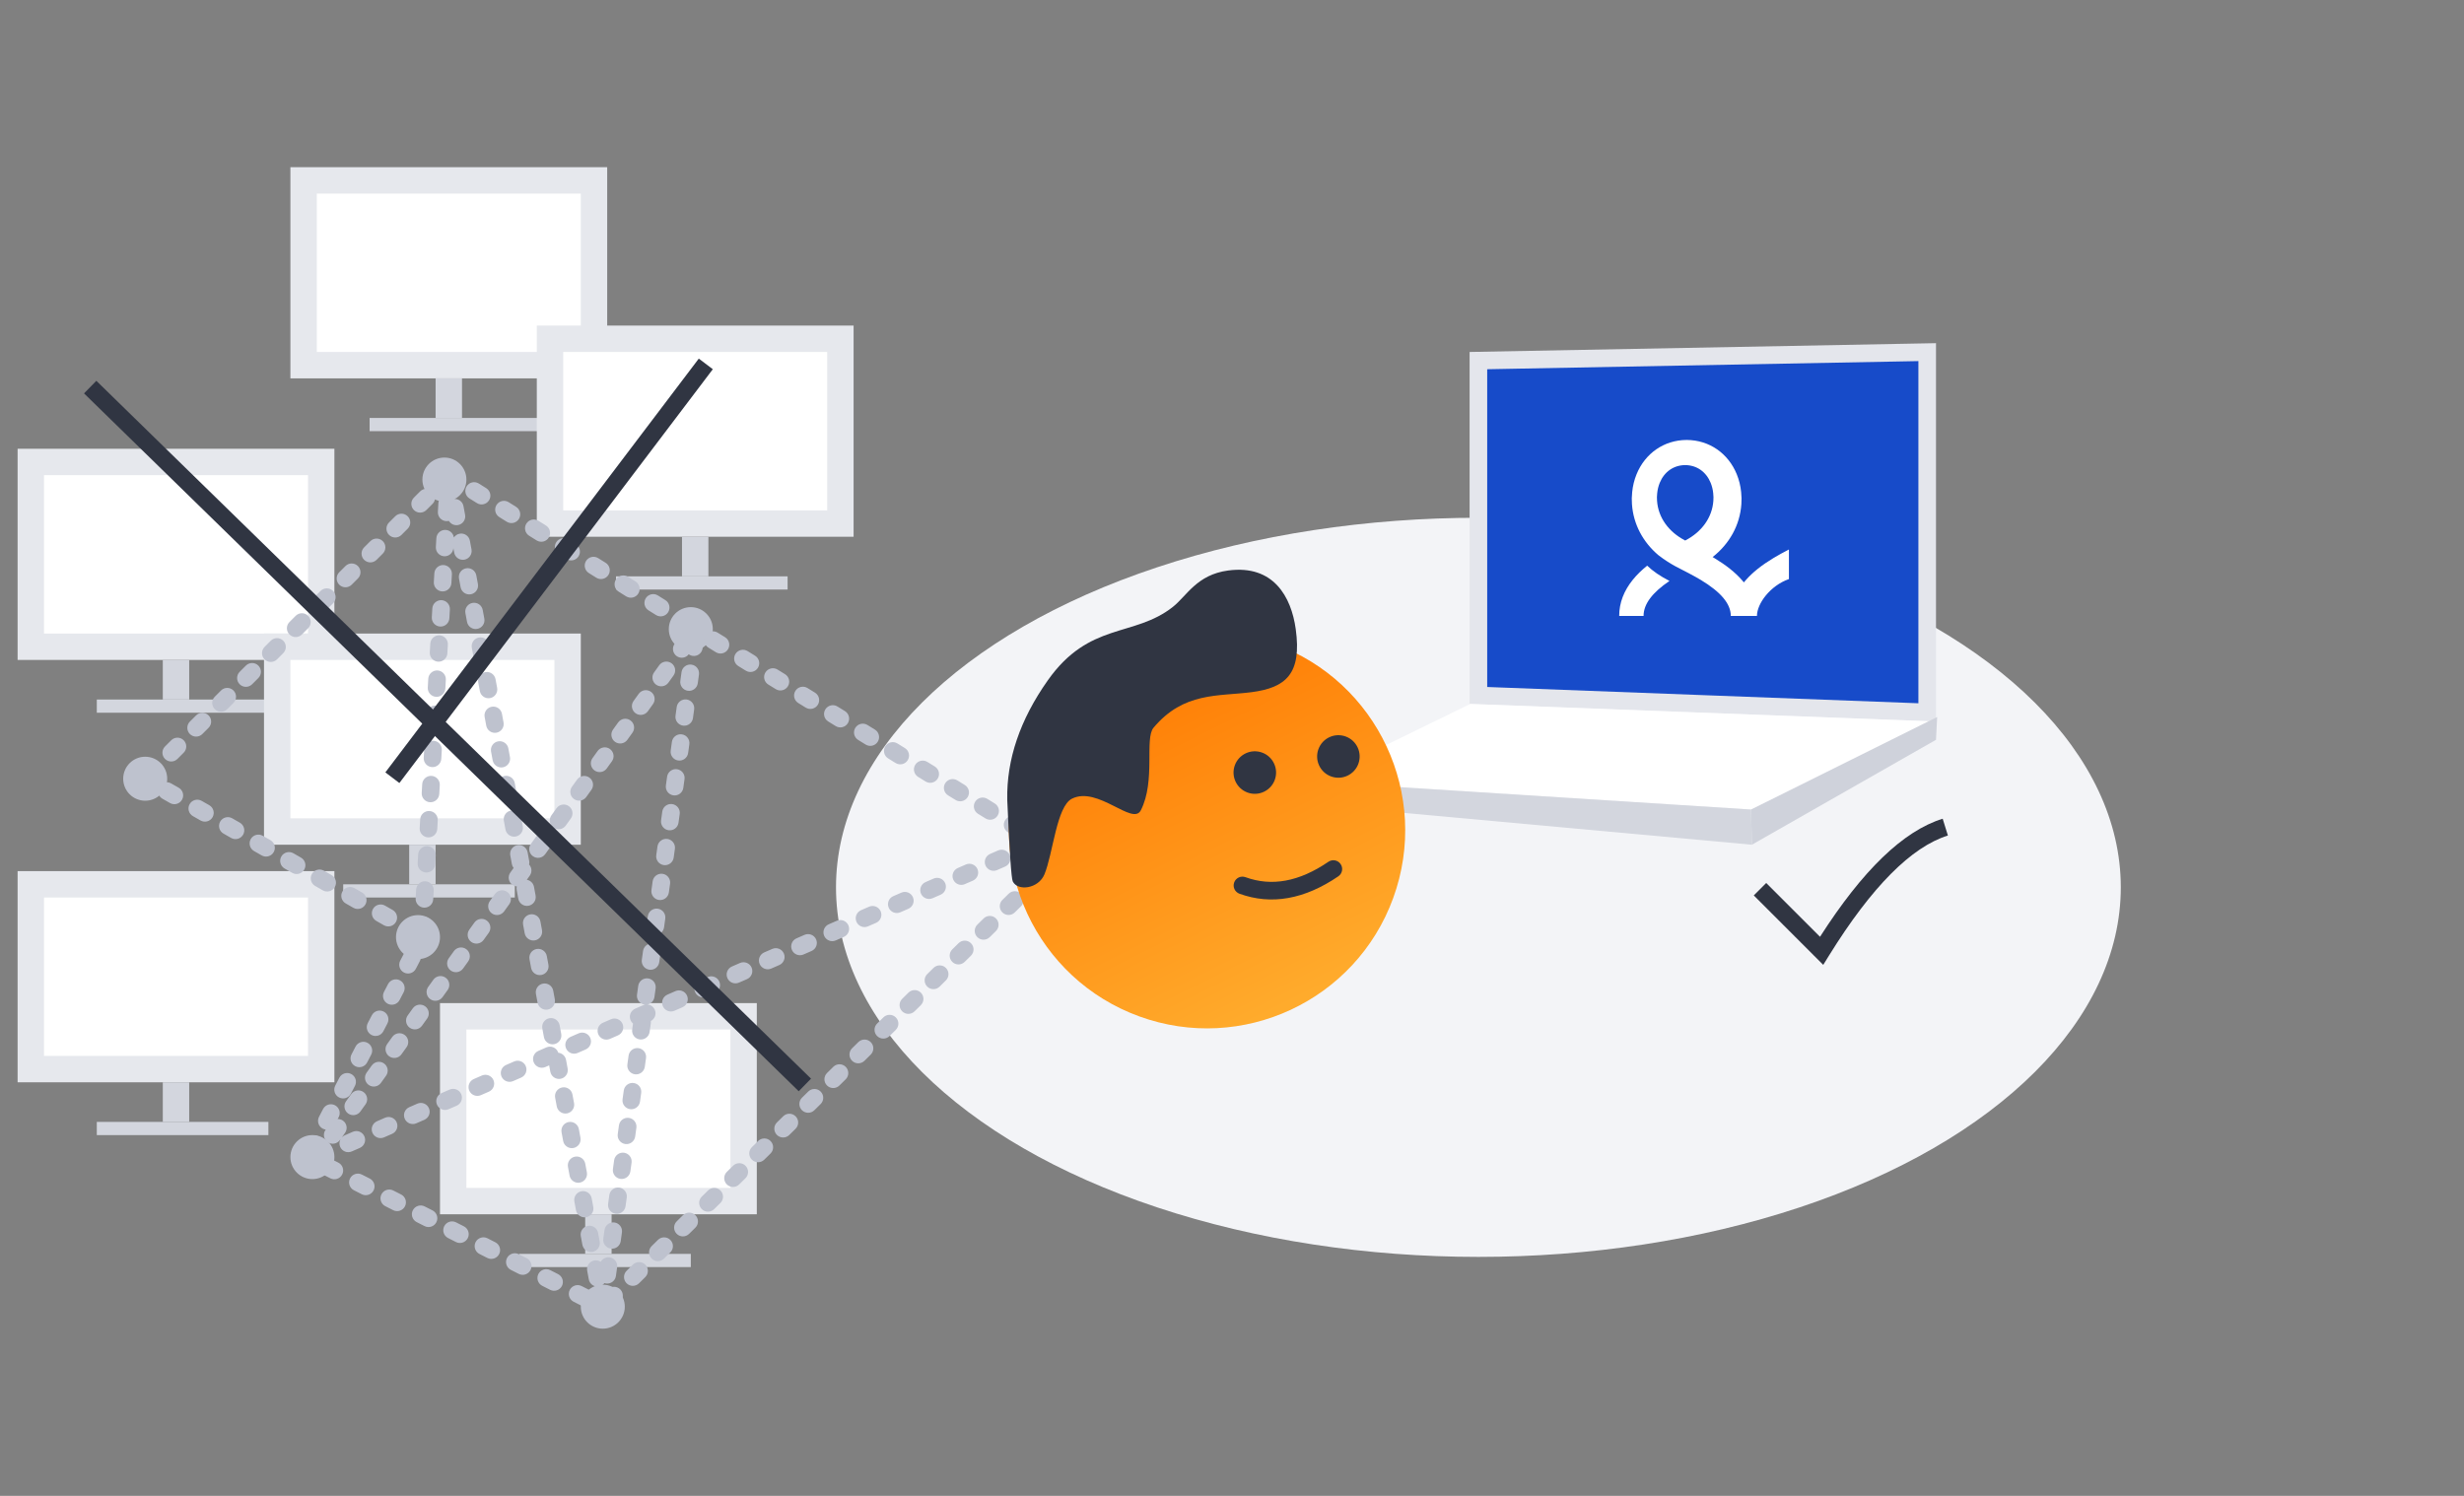 <?xml version="1.0" encoding="UTF-8"?>
<svg width="280px" height="170px" viewBox="0 0 280 170" version="1.1" xmlns="http://www.w3.org/2000/svg" xmlns:xlink="http://www.w3.org/1999/xlink">
    <rect x="0" y="0" width="280" height="170" fill="#808080" stroke="none"/>
    <!-- Generator: Sketch 55 (78076) - https://sketchapp.com -->
    <title>6@2x</title>
    <desc>Created with Sketch.</desc>
    <defs>
        <linearGradient x1="13.445%" y1="15.3%" x2="85.144%" y2="83.383%" id="linearGradient-1">
            <stop stop-color="#FF7800" offset="0%"></stop>
            <stop stop-color="#FFAB2C" offset="100%"></stop>
        </linearGradient>
    </defs>
    <g id="6" stroke="none" stroke-width="1" fill="none" fill-rule="evenodd">
        <g id="Group-49" transform="translate(2, 19)">
            <ellipse id="Oval" fill="#F3F4F7" cx="166" cy="81.843" rx="73" ry="42"></ellipse>
            <g id="Group-37">
                <g id="Group-21">
                    <g id="Group-25" transform="translate(146.867, 20)">
                        <path d="M19.133,1.981 L19.133,40.037 L70.133,41.962 L70.133,1.019 L19.133,1.981 Z" id="Rectangle" stroke="#E4E6EC" stroke-width="2" fill="#174BC9"></path>
                        <g id="Group-10" transform="translate(35.133, 11)" fill="#FFFFFF" fill-rule="nonzero">
                            <path d="M7.903,15.144 C7.9,15.142 7.896,15.14 7.893,15.138 C7.105,14.703 5.933,14.24 4.45,13.091 C2.713,11.618 1.611,9.599 1.45,7.299 C1.415,6.803 1.422,6.451 1.476,5.919 C1.547,5.21 1.715,4.527 1.976,3.891 C2.941,1.534 5.073,0.019 7.642,0 C7.65,0 7.658,1.51819784e-05 7.666,4.55248599e-05 C7.674,1.51819784e-05 7.683,0 7.691,0 C10.26,0.019 12.392,1.534 13.357,3.891 C13.617,4.527 13.786,5.21 13.857,5.919 C13.91,6.451 13.917,6.803 13.883,7.299 C13.714,9.713 12.507,11.819 10.618,13.307 C10.681,13.345 10.743,13.382 10.806,13.419 C12.115,14.21 13.175,15.034 13.987,15.971 C14.049,16.042 14.11,16.114 14.168,16.187 C14.227,16.114 14.288,16.042 14.35,15.971 C15.162,15.034 16.222,14.21 17.531,13.419 C18.072,13.093 18.63,12.787 19.286,12.448 L19.286,15.809 C17.163,16.554 15.654,18.599 15.654,20 L12.724,20 L12.683,20 C12.686,18.605 11.519,17.264 9.287,15.916 C8.864,15.661 8.419,15.414 7.903,15.144 Z M5.714,16.022 C3.778,17.334 2.767,18.641 2.77,20 L-1.95132637e-06,20 C-0.002,18.493 0.55,17.125 1.537,15.9 C2,15.326 2.547,14.794 3.179,14.286 C3.824,14.909 4.67,15.487 5.714,16.022 Z M7.5,11.429 C7.505,11.426 7.51,11.423 7.514,11.421 C9.382,10.451 10.567,8.822 10.7,6.913 C10.723,6.596 10.719,6.415 10.683,6.053 C10.641,5.633 10.542,5.236 10.394,4.872 C9.88,3.619 8.821,2.866 7.5,2.857 C6.179,2.866 5.12,3.619 4.606,4.872 C4.458,5.236 4.359,5.633 4.317,6.053 C4.281,6.415 4.277,6.596 4.3,6.913 C4.433,8.822 5.618,10.451 7.486,11.421 C7.49,11.423 7.495,11.426 7.5,11.429 Z" id="Combined-Shape"></path>
                        </g>
                        <polygon id="Rectangle" fill="#FFFFFF" points="0.133 49.817 50.118 53 71.21 43 18.21 41"></polygon>
                        <polygon id="Rectangle" fill="#D3D6DE" points="0.133 49.817 50.118 53 50.21 57 -9.23705556e-14 52.409"></polygon>
                        <polygon id="Rectangle" fill="#CFD2DB" points="71.265 42.484 50.118 53 50.21 57 71.133 45.076"></polygon>
                        <path d="M51.84,61.348 L50.426,62.763 L58.318,70.655 L58.983,69.582 C63.825,61.768 68.356,57.237 72.485,55.955 L71.892,54.045 C67.402,55.439 62.783,59.921 57.954,67.463 L51.84,61.348 Z" id="Path-16" fill="#303542" fill-rule="nonzero"></path>
                    </g>
                    <g id="Group-20" transform="translate(31, 0)">
                        <rect id="Rectangle" fill="#E6E8ED" x="0" y="0" width="36" height="24"></rect>
                        <rect id="Rectangle" fill="#D3D6DE" x="16.5" y="24" width="3" height="4.5"></rect>
                        <rect id="Rectangle" fill="#D3D6DE" x="9" y="28.5" width="19.5" height="1.5"></rect>
                        <rect id="Rectangle" fill="#FFFFFF" x="3" y="3" width="30" height="18"></rect>
                    </g>
                    <g id="Group-20" transform="translate(0, 32)">
                        <rect id="Rectangle" fill="#E6E8ED" x="0" y="0" width="36" height="24"></rect>
                        <rect id="Rectangle" fill="#D3D6DE" x="16.5" y="24" width="3" height="4.5"></rect>
                        <rect id="Rectangle" fill="#D3D6DE" x="9" y="28.5" width="19.5" height="1.5"></rect>
                        <rect id="Rectangle" fill="#FFFFFF" x="3" y="3" width="30" height="18"></rect>
                    </g>
                    <g id="Group-20" transform="translate(28, 53)">
                        <rect id="Rectangle" fill="#E6E8ED" x="0" y="0" width="36" height="24"></rect>
                        <rect id="Rectangle" fill="#D3D6DE" x="16.5" y="24" width="3" height="4.5"></rect>
                        <rect id="Rectangle" fill="#D3D6DE" x="9" y="28.5" width="19.5" height="1.5"></rect>
                        <rect id="Rectangle" fill="#FFFFFF" x="3" y="3" width="30" height="18"></rect>
                    </g>
                    <g id="Group-20" transform="translate(0, 80)">
                        <rect id="Rectangle" fill="#E6E8ED" x="0" y="0" width="36" height="24"></rect>
                        <rect id="Rectangle" fill="#D3D6DE" x="16.5" y="24" width="3" height="4.5"></rect>
                        <rect id="Rectangle" fill="#D3D6DE" x="9" y="28.5" width="19.5" height="1.5"></rect>
                        <rect id="Rectangle" fill="#FFFFFF" x="3" y="3" width="30" height="18"></rect>
                    </g>
                    <g id="Group-20" transform="translate(48, 95)">
                        <rect id="Rectangle" fill="#E6E8ED" x="0" y="0" width="36" height="24"></rect>
                        <rect id="Rectangle" fill="#D3D6DE" x="16.5" y="24" width="3" height="4.5"></rect>
                        <rect id="Rectangle" fill="#D3D6DE" x="9" y="28.5" width="19.5" height="1.5"></rect>
                        <rect id="Rectangle" fill="#FFFFFF" x="3" y="3" width="30" height="18"></rect>
                    </g>
                    <g id="Group-20" transform="translate(59, 18)">
                        <rect id="Rectangle" fill="#E6E8ED" x="0" y="0" width="36" height="24"></rect>
                        <rect id="Rectangle" fill="#D3D6DE" x="16.5" y="24" width="3" height="4.5"></rect>
                        <rect id="Rectangle" fill="#D3D6DE" x="9" y="28.5" width="19.5" height="1.5"></rect>
                        <rect id="Rectangle" fill="#FFFFFF" x="3" y="3" width="30" height="18"></rect>
                    </g>
                    <circle id="Oval" fill="#BEC2CE" cx="14.5" cy="69.5" r="2.5"></circle>
                    <circle id="Oval" fill="#BEC2CE" cx="48.5" cy="35.5" r="2.5"></circle>
                    <circle id="Oval" fill="#BEC2CE" cx="45.5" cy="87.5" r="2.5"></circle>
                    <circle id="Oval" fill="#BEC2CE" cx="76.5" cy="52.5" r="2.5"></circle>
                    <circle id="Oval" fill="#BEC2CE" cx="66.5" cy="129.5" r="2.5"></circle>
                    <circle id="Oval" fill="#BEC2CE" cx="33.5" cy="112.5" r="2.5"></circle>
                    <path d="M118.314,76.95 L117.602,77.652 C117.209,78.04 117.205,78.673 117.593,79.066 C117.981,79.459 118.614,79.464 119.007,79.076 L119.719,78.373 C120.112,77.985 120.116,77.352 119.728,76.959 C119.34,76.566 118.707,76.562 118.314,76.95 Z M115.467,79.76 L114.756,80.462 C114.363,80.85 114.359,81.483 114.746,81.876 C115.134,82.269 115.768,82.274 116.161,81.886 L116.872,81.183 C117.265,80.795 117.27,80.162 116.882,79.769 C116.494,79.376 115.86,79.372 115.467,79.76 Z M112.621,82.57 L111.909,83.272 C111.516,83.66 111.512,84.293 111.9,84.686 C112.288,85.079 112.921,85.084 113.314,84.696 L114.026,83.993 C114.419,83.605 114.423,82.972 114.035,82.579 C113.647,82.186 113.014,82.182 112.621,82.57 Z M109.774,85.38 L109.062,86.082 C108.669,86.47 108.665,87.103 109.053,87.496 C109.441,87.889 110.074,87.894 110.467,87.506 L111.179,86.803 C111.572,86.415 111.576,85.782 111.188,85.389 C110.8,84.996 110.167,84.992 109.774,85.38 Z M106.927,88.19 L106.215,88.892 C105.822,89.28 105.818,89.913 106.206,90.306 C106.594,90.699 107.227,90.704 107.62,90.316 L108.332,89.613 C108.725,89.225 108.729,88.592 108.341,88.199 C107.953,87.806 107.32,87.802 106.927,88.19 Z M104.08,91 L103.369,91.702 C102.976,92.09 102.972,92.723 103.36,93.116 C103.747,93.509 104.381,93.514 104.774,93.126 L105.485,92.423 C105.878,92.035 105.883,91.402 105.495,91.009 C105.107,90.616 104.473,90.612 104.08,91 Z M101.234,93.81 L100.522,94.512 C100.129,94.9 100.125,95.533 100.513,95.926 C100.901,96.319 101.534,96.324 101.927,95.936 L102.639,95.233 C103.032,94.845 103.036,94.212 102.648,93.819 C102.26,93.426 101.627,93.422 101.234,93.81 Z M98.387,96.62 L97.675,97.322 C97.282,97.71 97.278,98.343 97.666,98.736 C98.054,99.129 98.687,99.133 99.08,98.746 L99.792,98.043 C100.185,97.655 100.189,97.022 99.801,96.629 C99.413,96.236 98.78,96.232 98.387,96.62 Z M95.54,99.43 L94.828,100.132 C94.435,100.52 94.431,101.153 94.819,101.546 C95.207,101.939 95.84,101.943 96.233,101.556 L96.945,100.853 C97.338,100.465 97.342,99.832 96.954,99.439 C96.566,99.046 95.933,99.042 95.54,99.43 Z M92.693,102.24 L91.982,102.942 C91.589,103.33 91.585,103.963 91.973,104.356 C92.361,104.749 92.994,104.753 93.387,104.365 L94.098,103.663 C94.491,103.275 94.496,102.642 94.108,102.249 C93.72,101.856 93.086,101.852 92.693,102.24 Z M89.847,105.05 L89.135,105.752 C88.742,106.14 88.738,106.773 89.126,107.166 C89.514,107.559 90.147,107.563 90.54,107.175 L91.252,106.473 C91.645,106.085 91.649,105.452 91.261,105.059 C90.873,104.666 90.24,104.662 89.847,105.05 Z M87,107.86 L86.288,108.562 C85.895,108.95 85.891,109.583 86.279,109.976 C86.667,110.369 87.3,110.373 87.693,109.985 L88.405,109.283 C88.798,108.895 88.802,108.262 88.414,107.869 C88.026,107.476 87.393,107.472 87,107.86 Z M84.153,110.67 L83.441,111.372 C83.048,111.76 83.044,112.393 83.432,112.786 C83.82,113.179 84.453,113.183 84.846,112.795 L85.558,112.093 C85.951,111.705 85.955,111.072 85.567,110.679 C85.179,110.286 84.546,110.282 84.153,110.67 Z M81.306,113.48 L80.595,114.182 C80.202,114.57 80.198,115.203 80.586,115.596 C80.974,115.989 81.607,115.993 82,115.605 L82.711,114.903 C83.104,114.515 83.109,113.882 82.721,113.489 C82.333,113.096 81.699,113.092 81.306,113.48 Z M78.46,116.29 L77.748,116.992 C77.355,117.38 77.351,118.013 77.739,118.406 C78.127,118.799 78.76,118.803 79.153,118.415 L79.865,117.713 C80.258,117.325 80.262,116.692 79.874,116.299 C79.486,115.906 78.853,115.902 78.46,116.29 Z M75.613,119.1 L74.901,119.802 C74.508,120.19 74.504,120.823 74.892,121.216 C75.28,121.609 75.913,121.613 76.306,121.225 L77.018,120.523 C77.411,120.135 77.415,119.502 77.027,119.109 C76.639,118.716 76.006,118.712 75.613,119.1 Z M72.766,121.91 L72.055,122.612 C71.661,123 71.657,123.633 72.045,124.026 C72.433,124.419 73.066,124.423 73.46,124.035 L74.171,123.333 C74.564,122.945 74.568,122.312 74.18,121.919 C73.792,121.526 73.159,121.522 72.766,121.91 Z M69.919,124.72 L69.208,125.422 C68.815,125.81 68.811,126.443 69.199,126.836 C69.587,127.229 70.22,127.233 70.613,126.845 L71.324,126.143 C71.718,125.755 71.722,125.122 71.334,124.729 C70.946,124.336 70.313,124.332 69.919,124.72 Z M67.073,127.53 L66.361,128.232 C65.968,128.62 65.964,129.253 66.352,129.646 C66.74,130.039 67.373,130.043 67.766,129.655 L68.478,128.953 C68.871,128.565 68.875,127.932 68.487,127.539 C68.099,127.146 67.466,127.142 67.073,127.53 Z M64.983,127.609 L64.092,127.156 C63.599,126.907 62.997,127.103 62.747,127.596 C62.497,128.088 62.694,128.69 63.187,128.94 L64.078,129.392 C64.571,129.642 65.173,129.446 65.423,128.953 C65.673,128.461 65.476,127.859 64.983,127.609 Z M61.416,125.799 L60.525,125.346 C60.032,125.096 59.43,125.293 59.18,125.786 C58.93,126.278 59.127,126.88 59.62,127.13 L60.511,127.582 C61.004,127.832 61.606,127.636 61.856,127.143 C62.106,126.651 61.909,126.049 61.416,125.799 Z M57.849,123.989 L56.958,123.536 C56.465,123.286 55.863,123.483 55.613,123.975 C55.363,124.468 55.56,125.07 56.053,125.32 L56.944,125.772 C57.437,126.022 58.039,125.826 58.289,125.333 C58.539,124.841 58.342,124.239 57.849,123.989 Z M54.282,122.179 L53.391,121.726 C52.898,121.476 52.296,121.673 52.046,122.165 C51.796,122.658 51.993,123.26 52.486,123.51 L53.377,123.962 C53.87,124.212 54.472,124.015 54.722,123.523 C54.972,123.03 54.775,122.429 54.282,122.179 Z M50.715,120.369 L49.824,119.916 C49.331,119.666 48.729,119.863 48.479,120.355 C48.229,120.848 48.426,121.45 48.919,121.699 L49.81,122.152 C50.303,122.402 50.905,122.205 51.155,121.713 C51.405,121.22 51.208,120.618 50.715,120.369 Z M47.148,118.558 L46.257,118.106 C45.764,117.856 45.162,118.053 44.912,118.545 C44.662,119.038 44.859,119.639 45.352,119.889 L46.243,120.342 C46.736,120.592 47.338,120.395 47.588,119.903 C47.838,119.41 47.641,118.808 47.148,118.558 Z M43.581,116.748 L42.69,116.296 C42.197,116.046 41.595,116.242 41.345,116.735 C41.095,117.227 41.292,117.829 41.785,118.079 L42.676,118.532 C43.169,118.782 43.771,118.585 44.021,118.093 C44.271,117.6 44.074,116.998 43.581,116.748 Z M40.014,114.938 L39.123,114.486 C38.63,114.236 38.028,114.432 37.778,114.925 C37.528,115.417 37.725,116.019 38.218,116.269 L39.109,116.722 C39.602,116.972 40.204,116.775 40.454,116.282 C40.704,115.79 40.507,115.188 40.014,114.938 Z M36.447,113.128 L35.556,112.676 C35.063,112.426 34.461,112.622 34.211,113.115 C33.961,113.607 34.158,114.209 34.651,114.459 L35.542,114.912 C36.035,115.161 36.637,114.965 36.887,114.472 C37.137,113.98 36.94,113.378 36.447,113.128 Z M34.183,112.392 L34.645,111.505 C34.899,111.015 34.709,110.411 34.219,110.156 C33.729,109.902 33.125,110.092 32.87,110.582 L32.409,111.469 C32.154,111.959 32.345,112.563 32.835,112.818 C33.325,113.073 33.928,112.882 34.183,112.392 Z M36.029,108.843 L36.49,107.956 C36.745,107.466 36.554,106.862 36.064,106.607 C35.574,106.353 34.97,106.543 34.716,107.033 L34.254,107.921 C33.999,108.411 34.19,109.014 34.68,109.269 C35.17,109.524 35.774,109.333 36.029,108.843 Z M37.874,105.294 L38.335,104.407 C38.59,103.917 38.4,103.313 37.91,103.059 C37.42,102.804 36.816,102.994 36.561,103.484 L36.1,104.372 C35.845,104.862 36.035,105.465 36.525,105.72 C37.015,105.975 37.619,105.784 37.874,105.294 Z M39.719,101.746 L40.181,100.858 C40.436,100.368 40.245,99.765 39.755,99.51 C39.265,99.255 38.661,99.446 38.406,99.936 L37.945,100.823 C37.69,101.313 37.881,101.917 38.371,102.171 C38.861,102.426 39.465,102.236 39.719,101.746 Z M41.565,98.197 L42.026,97.309 C42.281,96.819 42.09,96.216 41.6,95.961 C41.11,95.706 40.507,95.897 40.252,96.387 L39.79,97.274 C39.536,97.764 39.726,98.368 40.216,98.623 C40.706,98.877 41.31,98.687 41.565,98.197 Z M43.41,94.648 L43.872,93.761 C44.126,93.271 43.936,92.667 43.446,92.412 C42.956,92.157 42.352,92.348 42.097,92.838 L41.636,93.725 C41.381,94.215 41.572,94.819 42.062,95.074 C42.552,95.328 43.155,95.138 43.41,94.648 Z M45.256,91.099 L45.717,90.212 C45.972,89.722 45.781,89.118 45.291,88.863 C44.801,88.608 44.197,88.799 43.943,89.289 L43.481,90.176 C43.226,90.666 43.417,91.27 43.907,91.525 C44.397,91.78 45.001,91.589 45.256,91.099 Z M46.094,86.402 L45.225,85.906 C44.746,85.632 44.135,85.798 43.861,86.278 C43.587,86.757 43.754,87.368 44.233,87.642 L45.101,88.138 C45.581,88.412 46.192,88.246 46.466,87.766 C46.74,87.287 46.573,86.676 46.094,86.402 Z M42.621,84.417 L41.752,83.921 C41.273,83.647 40.662,83.814 40.388,84.293 C40.114,84.773 40.281,85.384 40.76,85.658 L41.628,86.154 C42.108,86.428 42.719,86.261 42.993,85.782 C43.267,85.302 43.1,84.691 42.621,84.417 Z M39.148,82.433 L38.279,81.937 C37.8,81.663 37.189,81.829 36.915,82.309 C36.641,82.788 36.808,83.399 37.287,83.673 L38.155,84.169 C38.635,84.443 39.246,84.277 39.52,83.797 C39.794,83.318 39.627,82.707 39.148,82.433 Z M35.675,80.448 L34.807,79.952 C34.327,79.678 33.716,79.845 33.442,80.324 C33.168,80.804 33.335,81.414 33.814,81.688 L34.682,82.185 C35.162,82.459 35.773,82.292 36.047,81.812 C36.321,81.333 36.154,80.722 35.675,80.448 Z M32.202,78.464 L31.334,77.967 C30.854,77.693 30.243,77.86 29.969,78.34 C29.695,78.819 29.862,79.43 30.341,79.704 L31.209,80.2 C31.689,80.474 32.3,80.307 32.574,79.828 C32.848,79.348 32.681,78.738 32.202,78.464 Z M28.729,76.479 L27.861,75.983 C27.381,75.709 26.77,75.875 26.496,76.355 C26.222,76.834 26.389,77.445 26.868,77.719 L27.737,78.215 C28.216,78.489 28.827,78.323 29.101,77.843 C29.375,77.364 29.208,76.753 28.729,76.479 Z M25.256,74.494 L24.388,73.998 C23.908,73.724 23.297,73.891 23.023,74.37 C22.749,74.85 22.916,75.461 23.395,75.735 L24.264,76.231 C24.743,76.505 25.354,76.338 25.628,75.859 C25.902,75.379 25.735,74.768 25.256,74.494 Z M21.783,72.51 L20.915,72.014 C20.435,71.74 19.824,71.906 19.55,72.386 C19.276,72.865 19.443,73.476 19.922,73.75 L20.791,74.246 C21.27,74.52 21.881,74.354 22.155,73.874 C22.429,73.395 22.262,72.784 21.783,72.51 Z M18.31,70.525 L17.442,70.029 C16.962,69.755 16.351,69.922 16.077,70.401 C15.803,70.881 15.97,71.492 16.449,71.766 L17.318,72.262 C17.797,72.536 18.408,72.369 18.682,71.89 C18.956,71.41 18.789,70.799 18.31,70.525 Z M15.337,70.077 L16.044,69.37 C16.434,68.98 16.434,68.347 16.044,67.956 C15.653,67.566 15.02,67.566 14.63,67.956 L13.923,68.663 C13.532,69.054 13.532,69.687 13.923,70.077 C14.313,70.468 14.946,70.468 15.337,70.077 Z M18.165,67.249 L18.872,66.542 C19.263,66.151 19.263,65.518 18.872,65.128 C18.482,64.737 17.849,64.737 17.458,65.128 L16.751,65.835 C16.36,66.225 16.36,66.858 16.751,67.249 C17.142,67.64 17.775,67.64 18.165,67.249 Z M20.994,64.421 L21.701,63.713 C22.091,63.323 22.091,62.69 21.701,62.299 C21.31,61.909 20.677,61.909 20.287,62.299 L19.579,63.006 C19.189,63.397 19.189,64.03 19.579,64.421 C19.97,64.811 20.603,64.811 20.994,64.421 Z M23.822,61.592 L24.529,60.885 C24.92,60.495 24.92,59.861 24.529,59.471 C24.139,59.08 23.505,59.08 23.115,59.471 L22.408,60.178 C22.017,60.568 22.017,61.202 22.408,61.592 C22.798,61.983 23.432,61.983 23.822,61.592 Z M26.65,58.764 L27.358,58.057 C27.748,57.666 27.748,57.033 27.358,56.642 C26.967,56.252 26.334,56.252 25.943,56.642 L25.236,57.35 C24.846,57.74 24.846,58.373 25.236,58.764 C25.627,59.154 26.26,59.154 26.65,58.764 Z M29.479,55.935 L30.186,55.228 C30.577,54.838 30.577,54.204 30.186,53.814 C29.796,53.423 29.162,53.423 28.772,53.814 L28.065,54.521 C27.674,54.912 27.674,55.545 28.065,55.935 C28.455,56.326 29.088,56.326 29.479,55.935 Z M32.307,53.107 L33.014,52.4 C33.405,52.009 33.405,51.376 33.014,50.986 C32.624,50.595 31.991,50.595 31.6,50.986 L30.893,51.693 C30.503,52.083 30.503,52.716 30.893,53.107 C31.284,53.497 31.917,53.497 32.307,53.107 Z M35.136,50.278 L35.843,49.571 C36.233,49.181 36.233,48.548 35.843,48.157 C35.452,47.767 34.819,47.767 34.429,48.157 L33.722,48.864 C33.331,49.255 33.331,49.888 33.722,50.278 C34.112,50.669 34.745,50.669 35.136,50.278 Z M37.964,47.45 L38.671,46.743 C39.062,46.352 39.062,45.719 38.671,45.329 C38.281,44.938 37.648,44.938 37.257,45.329 L36.55,46.036 C36.159,46.426 36.159,47.059 36.55,47.45 C36.941,47.841 37.574,47.841 37.964,47.45 Z M40.793,44.622 L41.5,43.914 C41.89,43.524 41.89,42.891 41.5,42.5 C41.109,42.11 40.476,42.11 40.086,42.5 L39.378,43.207 C38.988,43.598 38.988,44.231 39.378,44.622 C39.769,45.012 40.402,45.012 40.793,44.622 Z M43.621,41.793 L44.328,41.086 C44.719,40.696 44.719,40.062 44.328,39.672 C43.938,39.281 43.304,39.281 42.914,39.672 L42.207,40.379 C41.816,40.769 41.816,41.403 42.207,41.793 C42.597,42.184 43.231,42.184 43.621,41.793 Z M46.449,38.965 L47.157,38.258 C47.547,37.867 47.547,37.234 47.157,36.843 C46.766,36.453 46.133,36.453 45.742,36.843 L45.035,37.551 C44.645,37.941 44.645,38.574 45.035,38.965 C45.426,39.355 46.059,39.355 46.449,38.965 Z M49.278,36.136 L49.985,35.429 C50.376,35.039 50.376,34.406 49.985,34.015 C49.594,33.624 48.961,33.624 48.571,34.015 L47.864,34.722 C47.473,35.113 47.473,35.746 47.864,36.136 C48.254,36.527 48.887,36.527 49.278,36.136 Z M51.347,37.646 L52.195,38.176 C52.664,38.469 53.281,38.327 53.573,37.858 C53.866,37.39 53.724,36.773 53.255,36.48 L52.407,35.95 C51.939,35.658 51.322,35.8 51.029,36.268 C50.737,36.737 50.879,37.354 51.347,37.646 Z M54.739,39.766 L55.587,40.296 C56.056,40.589 56.673,40.447 56.965,39.978 C57.258,39.51 57.116,38.893 56.647,38.6 L55.799,38.07 C55.331,37.778 54.714,37.92 54.421,38.388 C54.129,38.857 54.271,39.474 54.739,39.766 Z M58.131,41.886 L58.979,42.416 C59.448,42.709 60.065,42.567 60.357,42.098 C60.65,41.63 60.508,41.013 60.039,40.72 L59.191,40.19 C58.723,39.898 58.106,40.04 57.813,40.508 C57.521,40.977 57.663,41.594 58.131,41.886 Z M61.523,44.006 L62.371,44.536 C62.84,44.829 63.457,44.687 63.749,44.218 C64.042,43.75 63.9,43.133 63.431,42.84 L62.583,42.31 C62.115,42.018 61.498,42.16 61.205,42.628 C60.913,43.097 61.055,43.714 61.523,44.006 Z M64.915,46.126 L65.763,46.656 C66.232,46.949 66.849,46.807 67.141,46.338 C67.434,45.87 67.292,45.253 66.823,44.96 L65.975,44.43 C65.507,44.138 64.89,44.28 64.597,44.748 C64.305,45.217 64.447,45.834 64.915,46.126 Z M68.307,48.246 L69.155,48.776 C69.624,49.069 70.241,48.927 70.533,48.458 C70.826,47.99 70.684,47.373 70.215,47.08 L69.367,46.55 C68.899,46.258 68.282,46.4 67.989,46.868 C67.697,47.337 67.839,47.954 68.307,48.246 Z M71.699,50.366 L72.547,50.896 C73.016,51.189 73.633,51.047 73.925,50.578 C74.218,50.11 74.076,49.493 73.607,49.2 L72.759,48.67 C72.291,48.378 71.674,48.52 71.381,48.988 C71.089,49.457 71.231,50.074 71.699,50.366 Z M75.091,52.486 L75.939,53.016 C76.408,53.309 77.025,53.167 77.317,52.698 C77.61,52.23 77.468,51.613 76.999,51.32 L76.151,50.79 C75.683,50.498 75.066,50.64 74.773,51.108 C74.481,51.577 74.623,52.194 75.091,52.486 Z M78.496,54.597 L79.347,55.122 C79.817,55.412 80.434,55.266 80.723,54.795 C81.013,54.325 80.867,53.709 80.397,53.419 L79.546,52.895 C79.076,52.605 78.46,52.751 78.17,53.221 C77.88,53.691 78.026,54.307 78.496,54.597 Z M81.901,56.696 L82.752,57.221 C83.222,57.511 83.838,57.365 84.128,56.895 C84.418,56.424 84.272,55.808 83.802,55.519 L82.951,54.994 C82.481,54.704 81.864,54.85 81.575,55.32 C81.285,55.79 81.431,56.406 81.901,56.696 Z M85.306,58.795 L86.157,59.32 C86.627,59.61 87.243,59.464 87.533,58.994 C87.823,58.524 87.677,57.908 87.207,57.618 L86.356,57.093 C85.885,56.803 85.269,56.949 84.98,57.419 C84.69,57.889 84.836,58.506 85.306,58.795 Z M88.711,60.895 L89.562,61.419 C90.032,61.709 90.648,61.563 90.938,61.093 C91.228,60.623 91.082,60.007 90.612,59.717 L89.761,59.192 C89.29,58.902 88.674,59.048 88.384,59.519 C88.095,59.989 88.241,60.605 88.711,60.895 Z M92.116,62.994 L92.967,63.518 C93.437,63.808 94.053,63.662 94.343,63.192 C94.633,62.722 94.487,62.106 94.017,61.816 L93.165,61.291 C92.695,61.001 92.079,61.148 91.789,61.618 C91.5,62.088 91.646,62.704 92.116,62.994 Z M95.521,65.093 L96.372,65.618 C96.842,65.907 97.458,65.761 97.748,65.291 C98.038,64.821 97.892,64.205 97.422,63.915 L96.57,63.39 C96.1,63.101 95.484,63.247 95.194,63.717 C94.905,64.187 95.051,64.803 95.521,65.093 Z M98.926,67.192 L99.777,67.717 C100.247,68.007 100.863,67.86 101.153,67.39 C101.443,66.92 101.297,66.304 100.827,66.014 L99.975,65.489 C99.505,65.2 98.889,65.346 98.599,65.816 C98.309,66.286 98.456,66.902 98.926,67.192 Z M102.331,69.291 L103.182,69.816 C103.652,70.106 104.268,69.96 104.558,69.489 C104.848,69.019 104.702,68.403 104.232,68.113 L103.38,67.589 C102.91,67.299 102.294,67.445 102.004,67.915 C101.714,68.385 101.861,69.001 102.331,69.291 Z M105.736,71.39 L106.587,71.915 C107.057,72.205 107.673,72.059 107.963,71.589 C108.253,71.118 108.107,70.502 107.636,70.213 L106.785,69.688 C106.315,69.398 105.699,69.544 105.409,70.014 C105.119,70.484 105.266,71.1 105.736,71.39 Z M109.141,73.489 L109.992,74.014 C110.462,74.304 111.078,74.158 111.368,73.688 C111.658,73.218 111.512,72.601 111.041,72.312 L110.19,71.787 C109.72,71.497 109.104,71.643 108.814,72.113 C108.524,72.583 108.67,73.2 109.141,73.489 Z M112.546,75.588 L113.397,76.113 C113.867,76.403 114.483,76.257 114.773,75.787 C115.063,75.317 114.916,74.701 114.446,74.411 L113.595,73.886 C113.125,73.596 112.509,73.742 112.219,74.212 C111.929,74.683 112.075,75.299 112.546,75.588 Z" id="Path-12" fill="#BEC2CE" fill-rule="nonzero"></path>
                    <path d="M46.998,87.204 L47.056,86.206 C47.088,85.654 46.666,85.182 46.115,85.15 C45.563,85.118 45.091,85.539 45.059,86.091 L45.002,87.089 C44.97,87.641 45.391,88.113 45.943,88.145 C46.494,88.177 46.967,87.755 46.998,87.204 Z M47.228,83.211 L47.286,82.212 C47.317,81.661 46.896,81.188 46.345,81.157 C45.793,81.125 45.321,81.546 45.289,82.097 L45.231,83.096 C45.2,83.647 45.621,84.12 46.172,84.152 C46.724,84.183 47.196,83.762 47.228,83.211 Z M47.458,79.217 L47.515,78.219 C47.547,77.668 47.126,77.195 46.574,77.163 C46.023,77.131 45.55,77.553 45.519,78.104 L45.461,79.102 C45.429,79.654 45.851,80.126 46.402,80.158 C46.953,80.19 47.426,79.769 47.458,79.217 Z M47.688,75.224 L47.745,74.226 C47.777,73.674 47.355,73.201 46.804,73.17 C46.253,73.138 45.78,73.559 45.748,74.111 L45.691,75.109 C45.659,75.66 46.08,76.133 46.632,76.165 C47.183,76.197 47.656,75.775 47.688,75.224 Z M47.917,71.23 L47.975,70.232 C48.006,69.681 47.585,69.208 47.034,69.176 C46.482,69.145 46.01,69.566 45.978,70.117 L45.921,71.116 C45.889,71.667 46.31,72.14 46.862,72.171 C47.413,72.203 47.886,71.782 47.917,71.23 Z M48.147,67.237 L48.204,66.239 C48.236,65.687 47.815,65.215 47.264,65.183 C46.712,65.151 46.24,65.573 46.208,66.124 L46.15,67.122 C46.119,67.674 46.54,68.146 47.091,68.178 C47.643,68.21 48.115,67.788 48.147,67.237 Z M48.377,63.244 L48.434,62.245 C48.466,61.694 48.045,61.221 47.493,61.19 C46.942,61.158 46.469,61.579 46.438,62.13 L46.38,63.129 C46.348,63.68 46.77,64.153 47.321,64.185 C47.872,64.216 48.345,63.795 48.377,63.244 Z M48.607,59.25 L48.664,58.252 C48.696,57.701 48.274,57.228 47.723,57.196 C47.172,57.164 46.699,57.586 46.667,58.137 L46.61,59.135 C46.578,59.687 46.999,60.159 47.551,60.191 C48.102,60.223 48.575,59.802 48.607,59.25 Z M48.836,55.257 L48.894,54.259 C48.925,53.707 48.504,53.234 47.953,53.203 C47.401,53.171 46.929,53.592 46.897,54.144 L46.84,55.142 C46.808,55.693 47.229,56.166 47.78,56.198 C48.332,56.23 48.805,55.808 48.836,55.257 Z M49.066,51.264 L49.123,50.265 C49.155,49.714 48.734,49.241 48.183,49.209 C47.631,49.178 47.158,49.599 47.127,50.15 L47.069,51.149 C47.038,51.7 47.459,52.173 48.01,52.204 C48.562,52.236 49.034,51.815 49.066,51.264 Z M49.296,47.27 L49.353,46.272 C49.385,45.72 48.964,45.248 48.412,45.216 C47.861,45.184 47.388,45.606 47.356,46.157 L47.299,47.155 C47.267,47.707 47.689,48.179 48.24,48.211 C48.791,48.243 49.264,47.821 49.296,47.27 Z M49.525,43.277 L49.583,42.278 C49.615,41.727 49.193,41.254 48.642,41.223 C48.091,41.191 47.618,41.612 47.586,42.163 L47.529,43.162 C47.497,43.713 47.918,44.186 48.47,44.218 C49.021,44.249 49.494,43.828 49.525,43.277 Z M49.755,39.283 L49.813,38.285 C49.844,37.734 49.423,37.261 48.872,37.229 C48.32,37.197 47.848,37.619 47.816,38.17 L47.759,39.168 C47.727,39.72 48.148,40.193 48.699,40.224 C49.251,40.256 49.724,39.835 49.755,39.283 Z M49.985,35.29 L50.042,34.292 C50.074,33.74 49.653,33.268 49.101,33.236 C48.55,33.204 48.077,33.625 48.046,34.177 L47.988,35.175 C47.957,35.726 48.378,36.199 48.929,36.231 C49.481,36.263 49.953,35.841 49.985,35.29 Z M48.703,38.886 L48.885,39.87 C48.985,40.413 49.507,40.771 50.05,40.671 C50.593,40.57 50.952,40.048 50.851,39.505 L50.669,38.522 C50.569,37.979 50.047,37.62 49.504,37.721 C48.961,37.821 48.602,38.343 48.703,38.886 Z M49.431,42.819 L49.613,43.803 C49.714,44.346 50.235,44.704 50.778,44.604 C51.322,44.503 51.68,43.982 51.58,43.438 L51.398,42.455 C51.297,41.912 50.775,41.553 50.232,41.654 C49.689,41.755 49.33,42.276 49.431,42.819 Z M50.159,46.752 L50.341,47.736 C50.442,48.279 50.964,48.638 51.507,48.537 C52.05,48.436 52.409,47.915 52.308,47.372 L52.126,46.388 C52.025,45.845 51.504,45.487 50.961,45.587 C50.418,45.688 50.059,46.209 50.159,46.752 Z M50.888,50.686 L51.07,51.669 C51.17,52.212 51.692,52.571 52.235,52.47 C52.778,52.37 53.137,51.848 53.036,51.305 L52.854,50.321 C52.754,49.778 52.232,49.42 51.689,49.52 C51.146,49.621 50.787,50.143 50.888,50.686 Z M51.616,54.619 L51.798,55.602 C51.899,56.145 52.421,56.504 52.964,56.403 C53.507,56.303 53.865,55.781 53.765,55.238 L53.583,54.255 C53.482,53.712 52.96,53.353 52.417,53.453 C51.874,53.554 51.516,54.076 51.616,54.619 Z M52.344,58.552 L52.527,59.535 C52.627,60.078 53.149,60.437 53.692,60.336 C54.235,60.236 54.594,59.714 54.493,59.171 L54.311,58.188 C54.21,57.645 53.689,57.286 53.146,57.387 C52.603,57.487 52.244,58.009 52.344,58.552 Z M53.073,62.485 L53.255,63.468 C53.355,64.011 53.877,64.37 54.42,64.269 C54.963,64.169 55.322,63.647 55.221,63.104 L55.039,62.121 C54.939,61.578 54.417,61.219 53.874,61.32 C53.331,61.42 52.972,61.942 53.073,62.485 Z M53.801,66.418 L53.983,67.401 C54.084,67.944 54.606,68.303 55.149,68.203 C55.692,68.102 56.05,67.58 55.95,67.037 L55.768,66.054 C55.667,65.511 55.145,65.152 54.602,65.253 C54.059,65.353 53.701,65.875 53.801,66.418 Z M54.53,70.351 L54.712,71.335 C54.812,71.878 55.334,72.236 55.877,72.136 C56.42,72.035 56.779,71.513 56.678,70.97 L56.496,69.987 C56.396,69.444 55.874,69.085 55.331,69.186 C54.788,69.286 54.429,69.808 54.53,70.351 Z M55.258,74.284 L55.44,75.268 C55.541,75.811 56.062,76.169 56.605,76.069 C57.148,75.968 57.507,75.447 57.407,74.903 L57.224,73.92 C57.124,73.377 56.602,73.018 56.059,73.119 C55.516,73.22 55.157,73.741 55.258,74.284 Z M55.986,78.218 L56.168,79.201 C56.269,79.744 56.791,80.103 57.334,80.002 C57.877,79.901 58.235,79.38 58.135,78.837 L57.953,77.853 C57.852,77.31 57.33,76.952 56.787,77.052 C56.244,77.153 55.886,77.674 55.986,78.218 Z M56.715,82.151 L56.897,83.134 C56.997,83.677 57.519,84.036 58.062,83.935 C58.605,83.835 58.964,83.313 58.863,82.77 L58.681,81.786 C58.581,81.243 58.059,80.885 57.516,80.985 C56.973,81.086 56.614,81.608 56.715,82.151 Z M57.443,86.084 L57.625,87.067 C57.726,87.61 58.247,87.969 58.79,87.868 C59.333,87.768 59.692,87.246 59.592,86.703 L59.41,85.72 C59.309,85.177 58.787,84.818 58.244,84.918 C57.701,85.019 57.342,85.541 57.443,86.084 Z M58.171,90.017 L58.353,91 C58.454,91.543 58.976,91.902 59.519,91.801 C60.062,91.701 60.421,91.179 60.32,90.636 L60.138,89.653 C60.037,89.11 59.516,88.751 58.973,88.852 C58.429,88.952 58.071,89.474 58.171,90.017 Z M58.9,93.95 L59.082,94.933 C59.182,95.476 59.704,95.835 60.247,95.735 C60.79,95.634 61.149,95.112 61.048,94.569 L60.866,93.586 C60.766,93.043 60.244,92.684 59.701,92.785 C59.158,92.885 58.799,93.407 58.9,93.95 Z M59.628,97.883 L59.81,98.866 C59.911,99.409 60.432,99.768 60.975,99.668 C61.519,99.567 61.877,99.045 61.777,98.502 L61.595,97.519 C61.494,96.976 60.972,96.617 60.429,96.718 C59.886,96.818 59.527,97.34 59.628,97.883 Z M60.356,101.816 L60.538,102.8 C60.639,103.343 61.161,103.701 61.704,103.601 C62.247,103.5 62.606,102.978 62.505,102.435 L62.323,101.452 C62.222,100.909 61.701,100.55 61.158,100.651 C60.615,100.751 60.256,101.273 60.356,101.816 Z M61.085,105.749 L61.267,106.733 C61.367,107.276 61.889,107.634 62.432,107.534 C62.975,107.433 63.334,106.912 63.233,106.369 L63.051,105.385 C62.951,104.842 62.429,104.483 61.886,104.584 C61.343,104.685 60.984,105.206 61.085,105.749 Z M61.813,109.683 L61.995,110.666 C62.096,111.209 62.618,111.568 63.161,111.467 C63.704,111.366 64.062,110.845 63.962,110.302 L63.78,109.318 C63.679,108.775 63.157,108.417 62.614,108.517 C62.071,108.618 61.713,109.139 61.813,109.683 Z M62.541,113.616 L62.724,114.599 C62.824,115.142 63.346,115.501 63.889,115.4 C64.432,115.3 64.791,114.778 64.69,114.235 L64.508,113.251 C64.407,112.708 63.886,112.35 63.343,112.45 C62.8,112.551 62.441,113.073 62.541,113.616 Z M63.27,117.549 L63.452,118.532 C63.552,119.075 64.074,119.434 64.617,119.333 C65.16,119.233 65.519,118.711 65.418,118.168 L65.236,117.185 C65.136,116.642 64.614,116.283 64.071,116.383 C63.528,116.484 63.169,117.006 63.27,117.549 Z M63.998,121.482 L64.18,122.465 C64.281,123.008 64.803,123.367 65.346,123.266 C65.889,123.166 66.247,122.644 66.147,122.101 L65.965,121.118 C65.864,120.575 65.342,120.216 64.799,120.317 C64.256,120.417 63.898,120.939 63.998,121.482 Z M64.727,125.415 L64.909,126.398 C65.009,126.941 65.531,127.3 66.074,127.2 C66.617,127.099 66.976,126.577 66.875,126.034 L66.693,125.051 C66.593,124.508 66.071,124.149 65.528,124.25 C64.985,124.35 64.626,124.872 64.727,125.415 Z M65.455,129.348 L65.637,130.331 C65.738,130.875 66.259,131.233 66.802,131.133 C67.345,131.032 67.704,130.51 67.604,129.967 L67.421,128.984 C67.321,128.441 66.799,128.082 66.256,128.183 C65.713,128.283 65.354,128.805 65.455,129.348 Z M67.991,126.011 L68.128,125.02 C68.204,124.473 67.821,123.968 67.274,123.893 C66.727,123.817 66.222,124.2 66.147,124.747 L66.01,125.737 C65.935,126.284 66.317,126.789 66.864,126.865 C67.411,126.94 67.916,126.558 67.991,126.011 Z M68.538,122.048 L68.675,121.058 C68.751,120.511 68.368,120.006 67.821,119.93 C67.274,119.855 66.769,120.237 66.694,120.784 L66.557,121.775 C66.482,122.322 66.864,122.827 67.411,122.902 C67.958,122.978 68.463,122.595 68.538,122.048 Z M69.085,118.086 L69.222,117.095 C69.298,116.548 68.915,116.043 68.368,115.968 C67.821,115.892 67.317,116.275 67.241,116.822 L67.104,117.812 C67.029,118.359 67.411,118.864 67.958,118.94 C68.505,119.015 69.01,118.633 69.085,118.086 Z M69.633,114.124 L69.769,113.133 C69.845,112.586 69.463,112.081 68.915,112.006 C68.368,111.93 67.864,112.312 67.788,112.859 L67.651,113.85 C67.576,114.397 67.958,114.902 68.505,114.977 C69.052,115.053 69.557,114.671 69.633,114.124 Z M70.18,110.161 L70.316,109.171 C70.392,108.623 70.01,108.119 69.463,108.043 C68.915,107.968 68.411,108.35 68.335,108.897 L68.198,109.888 C68.123,110.435 68.505,110.939 69.052,111.015 C69.599,111.09 70.104,110.708 70.18,110.161 Z M70.727,106.199 L70.863,105.208 C70.939,104.661 70.557,104.156 70.01,104.081 C69.463,104.005 68.958,104.387 68.882,104.935 L68.745,105.925 C68.67,106.472 69.052,106.977 69.599,107.053 C70.146,107.128 70.651,106.746 70.727,106.199 Z M71.274,102.236 L71.411,101.246 C71.486,100.699 71.104,100.194 70.557,100.118 C70.01,100.043 69.505,100.425 69.429,100.972 L69.293,101.963 C69.217,102.51 69.599,103.015 70.146,103.09 C70.693,103.166 71.198,102.783 71.274,102.236 Z M71.821,98.274 L71.958,97.283 C72.033,96.736 71.651,96.231 71.104,96.156 C70.557,96.08 70.052,96.463 69.976,97.01 L69.84,98 C69.764,98.547 70.146,99.052 70.693,99.128 C71.241,99.203 71.745,98.821 71.821,98.274 Z M72.368,94.311 L72.505,93.321 C72.58,92.774 72.198,92.269 71.651,92.193 C71.104,92.118 70.599,92.5 70.524,93.047 L70.387,94.038 C70.311,94.585 70.693,95.09 71.241,95.165 C71.788,95.241 72.292,94.859 72.368,94.311 Z M72.915,90.349 L73.052,89.358 C73.127,88.811 72.745,88.307 72.198,88.231 C71.651,88.156 71.146,88.538 71.071,89.085 L70.934,90.076 C70.858,90.623 71.241,91.127 71.788,91.203 C72.335,91.278 72.839,90.896 72.915,90.349 Z M73.462,86.387 L73.599,85.396 C73.674,84.849 73.292,84.344 72.745,84.269 C72.198,84.193 71.693,84.575 71.618,85.123 L71.481,86.113 C71.405,86.66 71.788,87.165 72.335,87.24 C72.882,87.316 73.387,86.934 73.462,86.387 Z M74.009,82.424 L74.146,81.434 C74.222,80.887 73.839,80.382 73.292,80.306 C72.745,80.231 72.24,80.613 72.165,81.16 L72.028,82.151 C71.952,82.698 72.335,83.203 72.882,83.278 C73.429,83.354 73.934,82.971 74.009,82.424 Z M74.556,78.462 L74.693,77.471 C74.769,76.924 74.386,76.419 73.839,76.344 C73.292,76.268 72.787,76.651 72.712,77.198 L72.575,78.188 C72.5,78.735 72.882,79.24 73.429,79.316 C73.976,79.391 74.481,79.009 74.556,78.462 Z M75.103,74.499 L75.24,73.509 C75.316,72.962 74.933,72.457 74.386,72.381 C73.839,72.306 73.334,72.688 73.259,73.235 L73.122,74.226 C73.047,74.773 73.429,75.278 73.976,75.353 C74.523,75.429 75.028,75.047 75.103,74.499 Z M75.65,70.537 L75.787,69.546 C75.863,68.999 75.48,68.495 74.933,68.419 C74.386,68.343 73.882,68.726 73.806,69.273 L73.669,70.263 C73.594,70.811 73.976,71.315 74.523,71.391 C75.07,71.466 75.575,71.084 75.65,70.537 Z M76.198,66.575 L76.334,65.584 C76.41,65.037 76.028,64.532 75.48,64.457 C74.933,64.381 74.429,64.763 74.353,65.31 L74.216,66.301 C74.141,66.848 74.523,67.353 75.07,67.428 C75.617,67.504 76.122,67.122 76.198,66.575 Z M76.745,62.612 L76.881,61.622 C76.957,61.074 76.575,60.57 76.028,60.494 C75.48,60.419 74.976,60.801 74.9,61.348 L74.763,62.339 C74.688,62.886 75.07,63.39 75.617,63.466 C76.164,63.542 76.669,63.159 76.745,62.612 Z M77.292,58.65 L77.428,57.659 C77.504,57.112 77.122,56.607 76.575,56.532 C76.028,56.456 75.523,56.839 75.447,57.386 L75.311,58.376 C75.235,58.923 75.617,59.428 76.164,59.504 C76.711,59.579 77.216,59.197 77.292,58.65 Z M77.839,54.687 L77.976,53.697 C78.051,53.15 77.669,52.645 77.122,52.569 C76.575,52.494 76.07,52.876 75.994,53.423 L75.858,54.414 C75.782,54.961 76.164,55.466 76.711,55.541 C77.259,55.617 77.763,55.234 77.839,54.687 Z M75.245,53.354 L74.662,54.167 C74.34,54.615 74.442,55.24 74.891,55.562 C75.339,55.884 75.964,55.782 76.286,55.333 L76.87,54.521 C77.192,54.072 77.089,53.448 76.641,53.125 C76.192,52.803 75.567,52.906 75.245,53.354 Z M72.912,56.603 L72.329,57.415 C72.006,57.864 72.109,58.489 72.558,58.811 C73.006,59.133 73.631,59.031 73.953,58.582 L74.536,57.77 C74.859,57.321 74.756,56.696 74.308,56.374 C73.859,56.052 73.234,56.155 72.912,56.603 Z M70.579,59.852 L69.995,60.664 C69.673,61.113 69.776,61.738 70.224,62.06 C70.673,62.382 71.298,62.28 71.62,61.831 L72.203,61.019 C72.525,60.57 72.423,59.945 71.974,59.623 C71.526,59.301 70.901,59.404 70.579,59.852 Z M68.245,63.101 L67.662,63.913 C67.34,64.362 67.442,64.987 67.891,65.309 C68.34,65.631 68.964,65.529 69.287,65.08 L69.87,64.268 C70.192,63.819 70.09,63.194 69.641,62.872 C69.192,62.55 68.568,62.653 68.245,63.101 Z M65.912,66.35 L65.329,67.162 C65.007,67.611 65.109,68.236 65.558,68.558 C66.006,68.88 66.631,68.778 66.953,68.329 L67.537,67.517 C67.859,67.068 67.756,66.443 67.308,66.121 C66.859,65.799 66.234,65.902 65.912,66.35 Z M63.579,69.599 L62.995,70.411 C62.673,70.86 62.776,71.485 63.224,71.807 C63.673,72.129 64.298,72.027 64.62,71.578 L65.203,70.766 C65.525,70.317 65.423,69.692 64.974,69.37 C64.526,69.048 63.901,69.15 63.579,69.599 Z M61.245,72.848 L60.662,73.66 C60.34,74.109 60.442,74.734 60.891,75.056 C61.34,75.378 61.964,75.276 62.287,74.827 L62.87,74.015 C63.192,73.566 63.09,72.941 62.641,72.619 C62.192,72.297 61.568,72.399 61.245,72.848 Z M58.912,76.097 L58.329,76.909 C58.007,77.358 58.109,77.983 58.558,78.305 C59.006,78.627 59.631,78.524 59.953,78.076 L60.537,77.264 C60.859,76.815 60.756,76.19 60.308,75.868 C59.859,75.546 59.234,75.648 58.912,76.097 Z M56.579,79.346 L55.996,80.158 C55.673,80.607 55.776,81.232 56.224,81.554 C56.673,81.876 57.298,81.773 57.62,81.325 L58.203,80.513 C58.526,80.064 58.423,79.439 57.974,79.117 C57.526,78.795 56.901,78.897 56.579,79.346 Z M54.246,82.595 L53.662,83.407 C53.34,83.856 53.443,84.481 53.891,84.803 C54.34,85.125 54.965,85.022 55.287,84.574 L55.87,83.762 C56.192,83.313 56.09,82.688 55.641,82.366 C55.193,82.044 54.568,82.146 54.246,82.595 Z M51.912,85.844 L51.329,86.656 C51.007,87.105 51.109,87.73 51.558,88.052 C52.007,88.374 52.631,88.271 52.953,87.823 L53.537,87.011 C53.859,86.562 53.756,85.937 53.308,85.615 C52.859,85.293 52.234,85.395 51.912,85.844 Z M49.579,89.093 L48.996,89.905 C48.674,90.354 48.776,90.978 49.225,91.301 C49.673,91.623 50.298,91.52 50.62,91.072 L51.204,90.259 C51.526,89.811 51.423,89.186 50.975,88.864 C50.526,88.542 49.901,88.644 49.579,89.093 Z M47.246,92.342 L46.662,93.154 C46.34,93.603 46.443,94.227 46.891,94.55 C47.34,94.872 47.965,94.769 48.287,94.321 L48.87,93.508 C49.192,93.06 49.09,92.435 48.641,92.113 C48.193,91.791 47.568,91.893 47.246,92.342 Z M44.912,95.591 L44.329,96.403 C44.007,96.852 44.109,97.476 44.558,97.799 C45.007,98.121 45.631,98.018 45.954,97.57 L46.537,96.757 C46.859,96.309 46.757,95.684 46.308,95.362 C45.859,95.04 45.235,95.142 44.912,95.591 Z M42.579,98.84 L41.996,99.652 C41.674,100.101 41.776,100.725 42.225,101.048 C42.673,101.37 43.298,101.267 43.62,100.819 L44.204,100.006 C44.526,99.558 44.423,98.933 43.975,98.611 C43.526,98.289 42.901,98.391 42.579,98.84 Z M40.246,102.089 L39.663,102.901 C39.34,103.35 39.443,103.974 39.891,104.297 C40.34,104.619 40.965,104.516 41.287,104.068 L41.87,103.255 C42.193,102.807 42.09,102.182 41.641,101.86 C41.193,101.538 40.568,101.64 40.246,102.089 Z M37.913,105.338 L37.329,106.15 C37.007,106.598 37.11,107.223 37.558,107.545 C38.007,107.868 38.632,107.765 38.954,107.317 L39.537,106.504 C39.859,106.056 39.757,105.431 39.308,105.109 C38.86,104.787 38.235,104.889 37.913,105.338 Z M35.579,108.587 L34.996,109.399 C34.674,109.847 34.776,110.472 35.225,110.794 C35.673,111.117 36.298,111.014 36.62,110.566 L37.204,109.753 C37.526,109.305 37.423,108.68 36.975,108.358 C36.526,108.036 35.901,108.138 35.579,108.587 Z M33.246,111.836 L32.663,112.648 C32.341,113.096 32.443,113.721 32.892,114.043 C33.34,114.366 33.965,114.263 34.287,113.814 L34.87,113.002 C35.193,112.554 35.09,111.929 34.642,111.607 C34.193,111.285 33.568,111.387 33.246,111.836 Z M37.975,111.858 L38.891,111.458 C39.398,111.237 39.629,110.648 39.408,110.142 C39.188,109.635 38.598,109.404 38.092,109.625 L37.175,110.024 C36.669,110.245 36.438,110.835 36.658,111.341 C36.879,111.847 37.469,112.079 37.975,111.858 Z M41.641,110.259 L42.558,109.859 C43.064,109.639 43.296,109.049 43.075,108.543 C42.854,108.037 42.265,107.805 41.759,108.026 L40.842,108.426 C40.336,108.646 40.104,109.236 40.325,109.742 C40.546,110.248 41.135,110.48 41.641,110.259 Z M45.308,108.66 L46.225,108.261 C46.731,108.04 46.962,107.45 46.742,106.944 C46.521,106.438 45.931,106.206 45.425,106.427 L44.509,106.827 C44.002,107.048 43.771,107.637 43.992,108.143 C44.212,108.65 44.802,108.881 45.308,108.66 Z M48.975,107.061 L49.891,106.662 C50.397,106.441 50.629,105.852 50.408,105.345 C50.187,104.839 49.598,104.608 49.092,104.828 L48.175,105.228 C47.669,105.449 47.437,106.038 47.658,106.544 C47.879,107.051 48.468,107.282 48.975,107.061 Z M52.641,105.463 L53.558,105.063 C54.064,104.842 54.295,104.253 54.075,103.747 C53.854,103.24 53.265,103.009 52.758,103.23 L51.842,103.629 C51.336,103.85 51.104,104.439 51.325,104.946 C51.546,105.452 52.135,105.683 52.641,105.463 Z M56.308,103.864 L57.224,103.464 C57.731,103.243 57.962,102.654 57.741,102.148 C57.521,101.642 56.931,101.41 56.425,101.631 L55.508,102.031 C55.002,102.251 54.771,102.841 54.991,103.347 C55.212,103.853 55.801,104.085 56.308,103.864 Z M59.974,102.265 L60.891,101.865 C61.397,101.645 61.629,101.055 61.408,100.549 C61.187,100.043 60.598,99.811 60.092,100.032 L59.175,100.432 C58.669,100.653 58.437,101.242 58.658,101.748 C58.879,102.254 59.468,102.486 59.974,102.265 Z M63.641,100.666 L64.558,100.267 C65.064,100.046 65.295,99.457 65.075,98.95 C64.854,98.444 64.264,98.213 63.758,98.433 L62.842,98.833 C62.335,99.054 62.104,99.643 62.325,100.149 C62.545,100.656 63.135,100.887 63.641,100.666 Z M67.308,99.068 L68.224,98.668 C68.73,98.447 68.962,97.858 68.741,97.352 C68.52,96.845 67.931,96.614 67.425,96.835 L66.508,97.234 C66.002,97.455 65.77,98.044 65.991,98.551 C66.212,99.057 66.801,99.288 67.308,99.068 Z M70.974,97.469 L71.891,97.069 C72.397,96.848 72.628,96.259 72.408,95.753 C72.187,95.247 71.598,95.015 71.091,95.236 L70.175,95.635 C69.668,95.856 69.437,96.446 69.658,96.952 C69.879,97.458 70.468,97.69 70.974,97.469 Z M74.641,95.87 L75.557,95.47 C76.064,95.25 76.295,94.66 76.074,94.154 C75.854,93.648 75.264,93.416 74.758,93.637 L73.841,94.037 C73.335,94.257 73.104,94.847 73.324,95.353 C73.545,95.859 74.134,96.091 74.641,95.87 Z M78.307,94.271 L79.224,93.872 C79.73,93.651 79.962,93.061 79.741,92.555 C79.52,92.049 78.931,91.818 78.425,92.038 L77.508,92.438 C77.002,92.659 76.77,93.248 76.991,93.754 C77.212,94.261 77.801,94.492 78.307,94.271 Z M81.974,92.672 L82.891,92.273 C83.397,92.052 83.628,91.463 83.408,90.956 C83.187,90.45 82.597,90.219 82.091,90.439 L81.175,90.839 C80.668,91.06 80.437,91.649 80.658,92.156 C80.878,92.662 81.468,92.893 81.974,92.672 Z M85.641,91.074 L86.557,90.674 C87.063,90.453 87.295,89.864 87.074,89.358 C86.853,88.851 86.264,88.62 85.758,88.841 L84.841,89.24 C84.335,89.461 84.103,90.05 84.324,90.557 C84.545,91.063 85.134,91.294 85.641,91.074 Z M89.307,89.475 L90.224,89.075 C90.73,88.854 90.961,88.265 90.741,87.759 C90.52,87.253 89.931,87.021 89.424,87.242 L88.508,87.642 C88.001,87.862 87.77,88.452 87.991,88.958 C88.211,89.464 88.801,89.696 89.307,89.475 Z M92.974,87.876 L93.89,87.476 C94.397,87.256 94.628,86.666 94.407,86.16 C94.187,85.654 93.597,85.422 93.091,85.643 L92.174,86.043 C91.668,86.264 91.437,86.853 91.657,87.359 C91.878,87.865 92.467,88.097 92.974,87.876 Z M96.64,86.277 L97.557,85.878 C98.063,85.657 98.295,85.068 98.074,84.561 C97.853,84.055 97.264,83.824 96.758,84.044 L95.841,84.444 C95.335,84.665 95.103,85.254 95.324,85.76 C95.545,86.267 96.134,86.498 96.64,86.277 Z M100.307,84.679 L101.224,84.279 C101.73,84.058 101.961,83.469 101.74,82.963 C101.52,82.456 100.93,82.225 100.424,82.446 L99.507,82.845 C99.001,83.066 98.77,83.655 98.991,84.162 C99.211,84.668 99.801,84.899 100.307,84.679 Z M103.973,83.08 L104.89,82.68 C105.396,82.459 105.628,81.87 105.407,81.364 C105.186,80.858 104.597,80.626 104.091,80.847 L103.174,81.247 C102.668,81.467 102.436,82.057 102.657,82.563 C102.878,83.069 103.467,83.301 103.973,83.08 Z M107.64,81.481 L108.557,81.081 C109.063,80.861 109.294,80.271 109.074,79.765 C108.853,79.259 108.264,79.027 107.757,79.248 L106.841,79.648 C106.334,79.868 106.103,80.458 106.324,80.964 C106.544,81.47 107.134,81.702 107.64,81.481 Z M111.307,79.882 L112.223,79.483 C112.73,79.262 112.961,78.672 112.74,78.166 C112.52,77.66 111.93,77.429 111.424,77.649 L110.507,78.049 C110.001,78.27 109.77,78.859 109.99,79.365 C110.211,79.872 110.8,80.103 111.307,79.882 Z M114.973,78.283 L115.89,77.884 C116.396,77.663 116.628,77.074 116.407,76.567 C116.186,76.061 115.597,75.83 115.091,76.05 L114.174,76.45 C113.668,76.671 113.436,77.26 113.657,77.767 C113.878,78.273 114.467,78.504 114.973,78.283 Z" id="Path-13" fill="#BEC2CE" fill-rule="nonzero"></path>
                    <g id="Group-19" transform="translate(134, 70) rotate(20) translate(-134, -70) translate(107, 41)">
                        <g id="Group-9" transform="translate(7.409, 11.117)">
                            <circle id="Oval-6" fill="url(#linearGradient-1)" cx="22.515" cy="22.515" r="22.515"></circle>
                            <circle id="Oval-7" fill="#303542" cx="25.375" cy="14.5" r="2.417"></circle>
                            <circle id="Oval-7" fill="#303542" cx="33.674" cy="9.533" r="2.417"></circle>
                            <path d="M36.702,21.166 C34.347,24.443 31.614,26.036 28.442,26.036 C27.89,26.036 27.442,26.483 27.442,27.036 C27.442,27.588 27.89,28.036 28.442,28.036 C32.302,28.036 35.616,26.104 38.326,22.334 C38.648,21.885 38.546,21.26 38.097,20.938 C37.649,20.616 37.024,20.718 36.702,21.166 Z" id="Line-3" fill="#303542" fill-rule="nonzero"></path>
                        </g>
                        <path d="M12.513,40.849 C16.469,45.168 18.617,47.402 18.958,47.55 C20.119,48.054 21.725,46.32 21.194,44.622 C20.429,42.177 17.279,37.819 18.062,36.017 C19.371,33.004 25.365,33.977 24.905,32 C24.05,28.32 19.978,25.509 19.978,23.881 C19.978,18.542 23.334,16.437 25.913,13.631 C28.561,10.749 28.982,8.373 25.149,4.908 C22.417,2.437 18.498,0.899 14.986,4.749 C12.561,7.408 13.247,9.965 12.833,11.962 C11.687,17.478 6.628,19.319 7.314,27.495 C7.77,32.946 9.503,37.397 12.513,40.849 Z" id="Oval" fill="#303542" transform="translate(17.607, 25.028) rotate(20) translate(-17.607, -25.028) "></path>
                    </g>
                    <polygon id="Path-14" fill="#303542" fill-rule="nonzero" points="7.549 25.708 88.764 105.016 90.162 103.585 8.947 24.277"></polygon>
                    <path d="M41.79,68.78 L77.408,21.754 L79.002,22.961 L43.384,69.988 L41.79,68.78 Z M43.384,69.988 L41.79,68.78 L43.384,69.988 Z" id="Path-15" fill="#303542" fill-rule="nonzero"></path>
                </g>
            </g>
        </g>
    </g>
</svg>